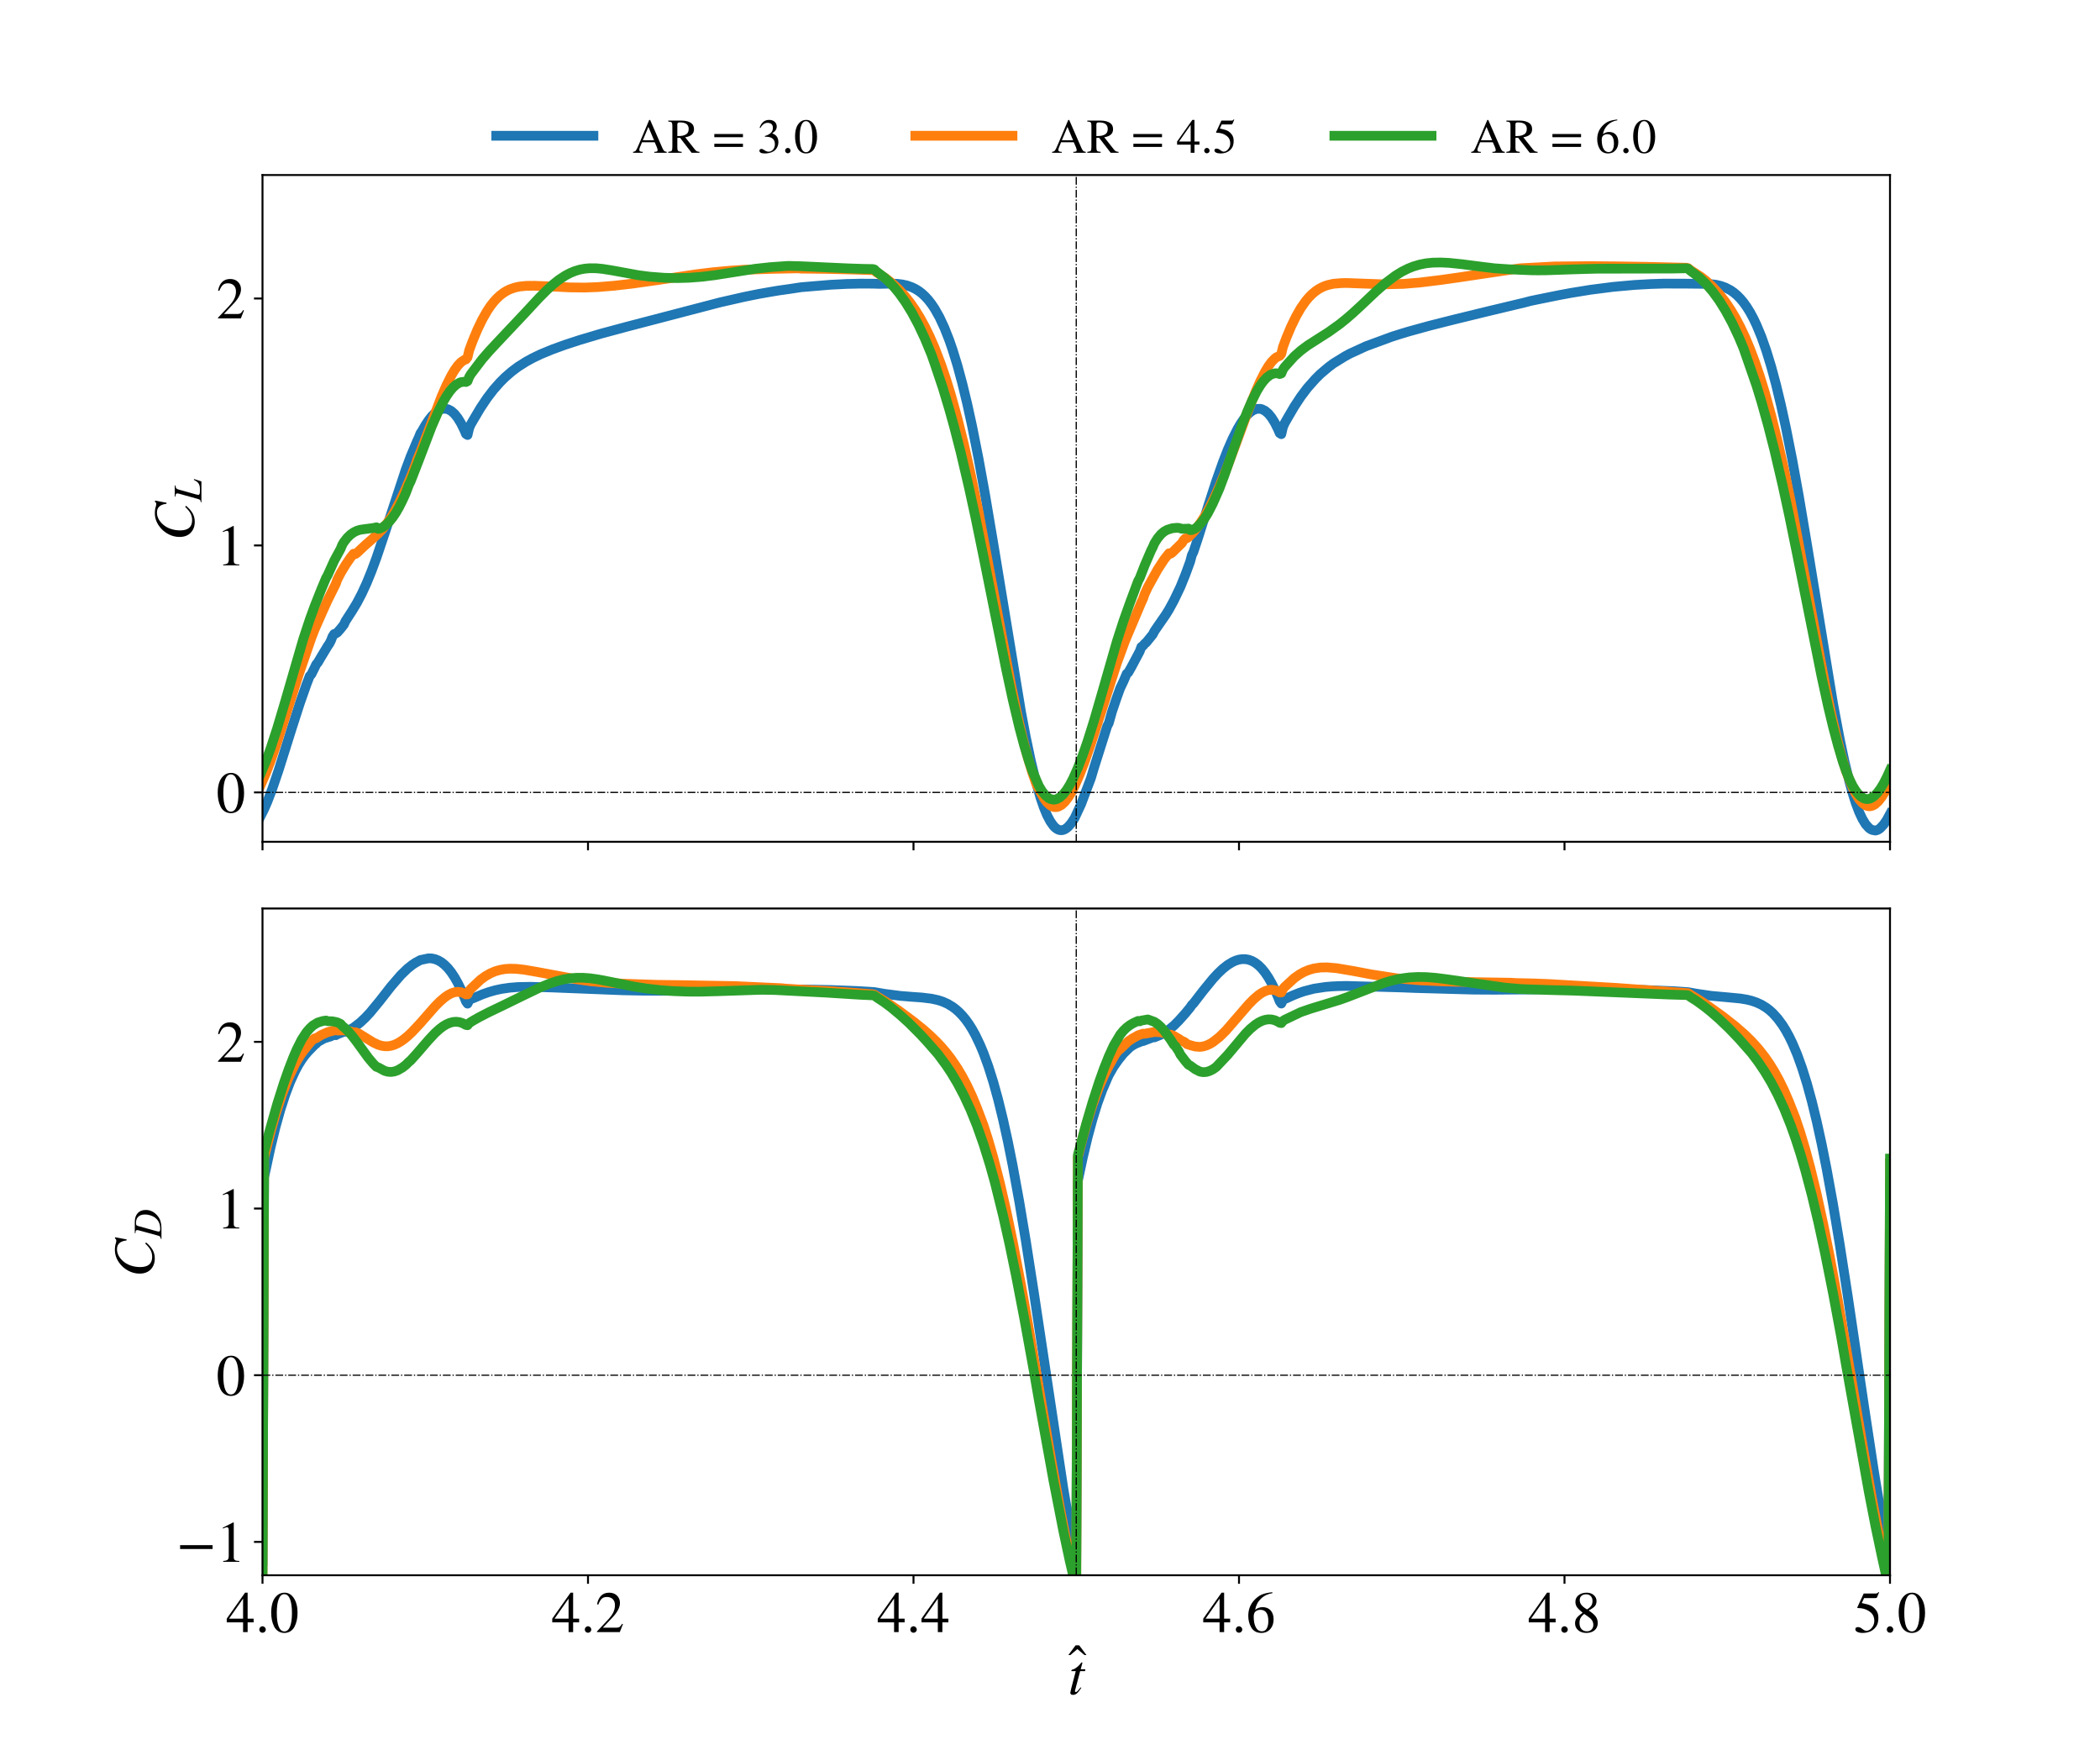 <?xml version="1.0" encoding="utf-8" standalone="no"?>
<!DOCTYPE svg PUBLIC "-//W3C//DTD SVG 1.1//EN"
  "http://www.w3.org/Graphics/SVG/1.1/DTD/svg11.dtd">
<!-- Created with matplotlib (https://matplotlib.org/) -->
<svg height="720pt" version="1.1" viewBox="0 0 864 720" width="864pt" xmlns="http://www.w3.org/2000/svg" xmlns:xlink="http://www.w3.org/1999/xlink">
 <defs>
  <style type="text/css">*{stroke-linecap:butt;stroke-linejoin:round;}</style>
 </defs>
 <g id="figure_1">
  <g id="patch_1">
   <path d="M 0 720 
L 864 720 
L 864 0 
L 0 0 
z
" style="fill:#ffffff;"/>
  </g>
  <g id="axes_1">
   <g id="patch_2">
    <path d="M 108 346.286 
L 777.6 346.286 
L 777.6 72 
L 108 72 
z
" style="fill:#ffffff;"/>
   </g>
   <g id="matplotlib.axis_1">
    <g id="xtick_1">
     <g id="line2d_1">
      <defs>
       <path d="M 0 0 
L 0 3.5 
" id="m22a508edf4" style="stroke:#000000;stroke-width:0.8;"/>
      </defs>
      <g>
       <use style="fill:#ffffff;stroke:#000000;stroke-width:0.8;" x="108" xlink:href="#m22a508edf4" y="346.286"/>
      </g>
     </g>
    </g>
    <g id="xtick_2">
     <g id="line2d_2">
      <g>
       <use style="fill:#ffffff;stroke:#000000;stroke-width:0.8;" x="241.92" xlink:href="#m22a508edf4" y="346.286"/>
      </g>
     </g>
    </g>
    <g id="xtick_3">
     <g id="line2d_3">
      <g>
       <use style="fill:#ffffff;stroke:#000000;stroke-width:0.8;" x="375.84" xlink:href="#m22a508edf4" y="346.286"/>
      </g>
     </g>
    </g>
    <g id="xtick_4">
     <g id="line2d_4">
      <g>
       <use style="fill:#ffffff;stroke:#000000;stroke-width:0.8;" x="509.76" xlink:href="#m22a508edf4" y="346.286"/>
      </g>
     </g>
    </g>
    <g id="xtick_5">
     <g id="line2d_5">
      <g>
       <use style="fill:#ffffff;stroke:#000000;stroke-width:0.8;" x="643.68" xlink:href="#m22a508edf4" y="346.286"/>
      </g>
     </g>
    </g>
    <g id="xtick_6">
     <g id="line2d_6">
      <g>
       <use style="fill:#ffffff;stroke:#000000;stroke-width:0.8;" x="777.6" xlink:href="#m22a508edf4" y="346.286"/>
      </g>
     </g>
    </g>
   </g>
   <g id="matplotlib.axis_2">
    <g id="ytick_1">
     <g id="line2d_7">
      <defs>
       <path d="M 0 0 
L -3.5 0 
" id="m658f962029" style="stroke:#000000;stroke-width:0.8;"/>
      </defs>
      <g>
       <use style="fill:#ffffff;stroke:#000000;stroke-width:0.8;" x="108" xlink:href="#m658f962029" y="325.968"/>
      </g>
     </g>
     <g id="text_1">
      <!-- 0 -->
      <g transform="translate(89 334.164)scale(0.24 -0.24)">
       <defs>
        <path d="M 47.594 33 
Q 47.594 26.297 46.297 20.344 
Q 45 14.406 42.453 9.406 
Q 39.906 4.406 35.406 1.5 
Q 30.906 -1.406 25 -1.406 
Q 18.906 -1.406 14.297 1.688 
Q 9.703 4.797 7.203 10 
Q 4.703 15.203 3.547 21.094 
Q 2.406 27 2.406 33.594 
Q 2.406 42.906 4.703 50.344 
Q 7 57.797 12.344 62.688 
Q 17.703 67.594 25.406 67.594 
Q 35.203 67.594 41.391 58 
Q 47.594 48.406 47.594 33 
z
M 38 32.5 
Q 38 48.297 34.641 56.641 
Q 31.297 65 24.797 65 
Q 18.594 65 15.297 56.594 
Q 12 48.203 12 32.906 
Q 12 17.5 15.297 9.344 
Q 18.594 1.203 25 1.203 
Q 31.297 1.203 34.641 9.344 
Q 38 17.5 38 32.5 
z
" id="STIXGeneral-Regular-48"/>
       </defs>
       <use xlink:href="#STIXGeneral-Regular-48"/>
      </g>
     </g>
    </g>
    <g id="ytick_2">
     <g id="line2d_8">
      <g>
       <use style="fill:#ffffff;stroke:#000000;stroke-width:0.8;" x="108" xlink:href="#m658f962029" y="224.381"/>
      </g>
     </g>
     <g id="text_2">
      <!-- 1 -->
      <g transform="translate(89 232.577)scale(0.24 -0.24)">
       <defs>
        <path d="M 39.406 0 
L 11.797 0 
L 11.797 1.5 
Q 17.297 1.797 19.297 3.547 
Q 21.297 5.297 21.297 9.5 
L 21.297 54.406 
Q 21.297 59.297 18.297 59.297 
Q 16.906 59.297 13.797 58.094 
L 11.094 57.094 
L 11.094 58.5 
L 29 67.594 
L 29.906 67.297 
L 29.906 7.594 
Q 29.906 4.297 31.906 2.891 
Q 33.906 1.5 39.406 1.5 
z
" id="STIXGeneral-Regular-49"/>
       </defs>
       <use xlink:href="#STIXGeneral-Regular-49"/>
      </g>
     </g>
    </g>
    <g id="ytick_3">
     <g id="line2d_9">
      <g>
       <use style="fill:#ffffff;stroke:#000000;stroke-width:0.8;" x="108" xlink:href="#m658f962029" y="122.794"/>
      </g>
     </g>
     <g id="text_3">
      <!-- 2 -->
      <g transform="translate(89 130.989)scale(0.24 -0.24)">
       <defs>
        <path d="M 47.406 13.703 
L 42 0 
L 2.906 0 
L 2.906 1.203 
L 20.703 20.094 
Q 27.703 27.406 30.703 33.5 
Q 33.703 39.594 33.703 46.094 
Q 33.703 52.797 30 56.5 
Q 26.297 60.203 19.797 60.203 
Q 14.406 60.203 11.25 57.391 
Q 8.094 54.594 5.094 47.203 
L 3 47.703 
Q 4.703 57 9.844 62.297 
Q 15 67.594 23.797 67.594 
Q 32.094 67.594 37.188 62.594 
Q 42.297 57.594 42.297 50 
Q 42.297 38.703 29.5 25.203 
L 13 7.594 
L 36.406 7.594 
Q 39.703 7.594 41.641 8.891 
Q 43.594 10.203 46 14.297 
z
" id="STIXGeneral-Regular-50"/>
       </defs>
       <use xlink:href="#STIXGeneral-Regular-50"/>
      </g>
     </g>
    </g>
    <g id="text_4">
     <!-- $C_L$ -->
     <g transform="translate(79.791 222.463)rotate(-90)scale(0.24 -0.24)">
      <defs>
       <path d="M 68.906 66.406 
L 65.203 46.406 
L 63.406 46.703 
Q 61.594 63 48.5 63 
Q 37.594 63 28.594 53.297 
Q 23.297 47.703 20.547 39.703 
Q 17.797 31.703 17.797 23.203 
Q 17.797 2.703 35.297 2.703 
Q 41.5 2.703 46.641 5.297 
Q 51.797 7.906 58.203 14.594 
L 60 13.094 
Q 53.297 5.203 46.844 1.703 
Q 40.406 -1.797 32.703 -1.797 
Q 21 -1.797 13.797 5.141 
Q 6.594 12.094 6.594 24.297 
Q 6.594 34.594 11.688 43.938 
Q 16.797 53.297 25.297 59.297 
Q 35.5 66.594 47.203 66.594 
Q 54.094 66.594 58.906 64.906 
Q 60.906 64.203 63 64.203 
Q 65.703 64.203 66.797 66.406 
z
" id="STIXGeneral-Italic-67"/>
       <path d="M 55.906 18 
L 50.094 0 
L -0.797 0 
L -0.797 1.594 
Q 3.406 2 4.703 3.297 
Q 6 4.594 7.406 9.406 
L 19.594 53.203 
Q 20.703 56.906 20.703 59.406 
Q 20.703 61.594 19.141 62.5 
Q 17.594 63.406 13 63.703 
L 13 65.297 
L 40.297 65.297 
L 40.297 63.703 
Q 35.703 63.406 33.547 61.797 
Q 31.406 60.203 30.203 56 
L 18.203 13.094 
Q 17.203 9.297 17.203 7.703 
Q 17.203 5.406 19.391 4.5 
Q 21.594 3.594 27.703 3.594 
Q 35.406 3.594 38.75 4.297 
Q 42.094 5 45.703 7.406 
Q 49.797 10.094 53.906 18.594 
z
" id="STIXGeneral-Italic-76"/>
      </defs>
      <use transform="translate(0 0.406)" xlink:href="#STIXGeneral-Italic-67"/>
      <use transform="translate(66.7 -12.822)scale(0.7)" xlink:href="#STIXGeneral-Italic-76"/>
     </g>
    </g>
   </g>
   <g id="line2d_10">
    <path clip-path="url(#pd6168d3574)" d="M 107.33 335.532 
L 108.67 332.865 
L 110.009 329.78 
L 112.018 324.52 
L 114.696 316.628 
L 120.053 299.582 
L 123.401 289.207 
L 126.079 281.592 
L 127.418 278.103 
L 128.088 277.395 
L 129.427 274.725 
L 130.097 273.308 
L 130.766 272.537 
L 132.106 270.253 
L 134.784 265.816 
L 135.454 264.861 
L 136.123 263.582 
L 136.793 261.86 
L 137.462 260.821 
L 138.132 260.597 
L 138.802 260.179 
L 140.141 258.645 
L 141.48 256.955 
L 142.15 255.493 
L 144.828 251.356 
L 146.837 248.037 
L 148.846 244.202 
L 150.854 239.84 
L 152.863 234.91 
L 154.872 229.5 
L 158.22 219.564 
L 166.925 193.196 
L 168.934 187.81 
L 171.612 181.44 
L 172.282 180.012 
L 172.951 178.303 
L 173.621 177.317 
L 174.96 174.969 
L 176.299 172.944 
L 177.638 171.231 
L 178.978 169.868 
L 180.317 168.88 
L 181.656 168.282 
L 182.995 168.105 
L 184.334 168.353 
L 185.674 169.071 
L 187.013 170.262 
L 188.352 171.955 
L 189.691 174.158 
L 191.03 176.891 
L 191.7 178.502 
L 192.37 178.943 
L 193.039 176.07 
L 193.709 174.549 
L 195.048 172.253 
L 197.726 167.744 
L 200.405 163.751 
L 203.083 160.251 
L 205.762 157.226 
L 207.77 155.228 
L 210.449 152.895 
L 213.127 150.883 
L 216.475 148.765 
L 219.154 147.301 
L 222.502 145.696 
L 227.189 143.757 
L 232.546 141.815 
L 238.572 139.84 
L 247.277 137.256 
L 257.99 134.372 
L 296.158 124.408 
L 306.202 122.12 
L 312.228 120.902 
L 316.915 120.082 
L 320.263 119.517 
L 324.95 118.855 
L 329.638 118.145 
L 341.69 117.137 
L 346.378 116.902 
L 348.386 116.796 
L 351.734 116.729 
L 353.743 116.67 
L 357.091 116.69 
L 359.1 116.693 
L 361.778 116.773 
L 366.466 116.672 
L 369.144 116.758 
L 371.153 116.997 
L 373.162 117.438 
L 375.17 118.152 
L 376.51 118.8 
L 377.849 119.608 
L 379.188 120.608 
L 380.527 121.835 
L 381.866 123.281 
L 383.206 124.999 
L 384.545 126.98 
L 386.554 130.546 
L 388.562 134.854 
L 390.571 139.965 
L 391.91 143.828 
L 393.919 150.336 
L 395.928 157.789 
L 397.937 166.089 
L 399.946 175.264 
L 402.624 188.753 
L 405.302 203.509 
L 408.65 223.384 
L 420.034 292.569 
L 422.042 303.128 
L 424.051 312.668 
L 426.06 321.057 
L 428.069 328.09 
L 429.408 332.004 
L 430.747 335.255 
L 432.086 337.83 
L 433.426 339.722 
L 434.095 340.411 
L 434.765 340.933 
L 435.434 341.292 
L 436.104 341.483 
L 436.774 341.521 
L 437.443 341.395 
L 438.113 341.124 
L 438.782 340.696 
L 439.452 340.133 
L 440.791 338.586 
L 442.13 336.525 
L 444.809 330.763 
L 448.826 320.128 
L 450.166 315.636 
L 455.522 298.724 
L 456.192 297.437 
L 457.531 292.678 
L 459.54 286.759 
L 460.879 283.079 
L 462.218 280.288 
L 463.558 277.144 
L 464.227 276.609 
L 465.566 274.25 
L 468.914 267.93 
L 469.584 266.103 
L 470.254 265.67 
L 470.923 264.825 
L 471.593 264.28 
L 474.271 260.985 
L 474.941 259.673 
L 476.28 257.719 
L 479.628 252.882 
L 480.967 250.707 
L 482.976 247.025 
L 485.654 241.428 
L 487.663 236.469 
L 489.672 231.003 
L 490.342 228.421 
L 491.011 227.027 
L 493.02 220.999 
L 497.038 208.213 
L 500.386 197.924 
L 503.064 190.324 
L 505.073 185.154 
L 507.082 180.553 
L 509.09 176.565 
L 510.43 174.285 
L 511.769 172.324 
L 513.108 170.725 
L 514.447 169.493 
L 515.786 168.63 
L 517.126 168.187 
L 518.465 168.169 
L 519.134 168.319 
L 520.474 168.981 
L 521.813 170.115 
L 523.152 171.754 
L 524.491 173.904 
L 525.83 176.603 
L 526.5 178.177 
L 527.17 178.595 
L 527.839 175.701 
L 528.509 174.154 
L 529.848 171.81 
L 532.526 167.226 
L 535.205 163.163 
L 537.883 159.605 
L 541.231 155.837 
L 543.24 153.841 
L 546.588 151.015 
L 548.597 149.514 
L 553.284 146.615 
L 555.293 145.519 
L 561.989 142.438 
L 572.702 138.486 
L 576.05 137.431 
L 579.398 136.408 
L 588.103 134.01 
L 598.147 131.471 
L 612.209 128.041 
L 627.61 124.364 
L 629.618 123.821 
L 632.297 123.265 
L 636.314 122.447 
L 641.671 121.365 
L 646.358 120.496 
L 654.394 119.191 
L 663.768 117.994 
L 672.473 117.214 
L 679.169 116.835 
L 684.526 116.666 
L 692.561 116.672 
L 699.926 116.749 
L 703.274 116.822 
L 705.953 117.133 
L 707.962 117.603 
L 709.97 118.331 
L 711.979 119.394 
L 713.318 120.322 
L 714.658 121.451 
L 715.997 122.807 
L 717.336 124.404 
L 718.675 126.274 
L 720.014 128.43 
L 721.354 130.899 
L 722.693 133.703 
L 724.702 138.554 
L 726.71 144.243 
L 728.719 150.799 
L 730.728 158.254 
L 732.737 166.584 
L 734.746 175.787 
L 737.424 189.296 
L 740.102 204.079 
L 743.45 223.971 
L 754.164 289.364 
L 756.842 303.59 
L 758.851 313.091 
L 760.86 321.42 
L 762.199 326.234 
L 763.538 330.428 
L 764.878 333.977 
L 766.217 336.848 
L 767.556 339.04 
L 768.895 340.55 
L 769.565 341.05 
L 770.234 341.393 
L 771.574 341.658 
L 772.243 341.506 
L 772.913 341.177 
L 773.582 340.684 
L 774.922 339.274 
L 776.261 337.328 
L 777.6 334.855 
L 777.6 334.855 
" style="fill:none;stroke:#1f77b4;stroke-linecap:square;stroke-width:4;"/>
   </g>
   <g id="line2d_11">
    <path clip-path="url(#pd6168d3574)" d="M 107.33 322.762 
L 109.339 318.21 
L 111.348 312.992 
L 114.026 305.247 
L 118.044 292.702 
L 122.731 277.993 
L 128.088 262.432 
L 129.427 258.977 
L 130.766 255.927 
L 132.775 251.375 
L 134.784 246.95 
L 138.132 240.216 
L 138.802 238.384 
L 140.141 235.766 
L 142.15 232.414 
L 144.158 229.462 
L 145.498 227.771 
L 146.167 227.938 
L 146.837 227.466 
L 150.185 224.334 
L 155.542 219.604 
L 157.55 217.433 
L 159.559 214.795 
L 160.898 212.781 
L 162.238 210.55 
L 164.246 206.819 
L 166.925 201.103 
L 169.603 194.696 
L 170.942 191.236 
L 171.612 189.169 
L 172.951 185.97 
L 181.656 163.118 
L 183.665 158.515 
L 185.674 154.501 
L 187.013 152.242 
L 188.352 150.379 
L 189.691 148.963 
L 191.03 148.052 
L 191.7 147.831 
L 192.37 146.944 
L 193.039 144.117 
L 194.378 140.489 
L 196.387 135.655 
L 198.396 131.473 
L 200.405 127.948 
L 201.744 125.951 
L 203.083 124.215 
L 204.422 122.745 
L 205.762 121.512 
L 207.101 120.487 
L 208.44 119.655 
L 209.779 119.003 
L 211.788 118.304 
L 213.797 117.865 
L 216.475 117.592 
L 219.823 117.553 
L 224.51 117.736 
L 234.554 118.229 
L 240.581 118.292 
L 245.938 118.09 
L 252.634 117.543 
L 259.999 116.695 
L 270.713 115.188 
L 286.783 112.785 
L 293.479 111.977 
L 300.175 111.364 
L 306.202 110.972 
L 316.915 110.614 
L 328.298 110.378 
L 329.638 110.495 
L 339.682 110.606 
L 349.056 110.812 
L 357.761 111.075 
L 359.1 111.113 
L 359.77 111.289 
L 360.439 111.902 
L 364.457 114.498 
L 367.135 116.595 
L 369.814 119.076 
L 372.492 122.009 
L 374.501 124.563 
L 376.51 127.442 
L 378.518 130.707 
L 380.527 134.36 
L 382.536 138.488 
L 384.545 143.086 
L 387.223 150.081 
L 389.232 155.994 
L 391.241 162.49 
L 393.919 172.125 
L 396.598 182.856 
L 399.276 194.627 
L 402.624 210.668 
L 403.963 217.901 
L 416.016 281.959 
L 418.694 294.716 
L 420.703 303.395 
L 422.712 311.144 
L 424.721 317.829 
L 426.06 321.643 
L 426.73 323.337 
L 428.069 325.824 
L 429.408 328.221 
L 430.747 330.036 
L 432.086 331.272 
L 432.756 331.667 
L 433.426 331.92 
L 434.095 332.03 
L 434.765 331.995 
L 435.434 331.826 
L 436.774 331.088 
L 438.113 329.834 
L 439.452 328.105 
L 440.791 325.926 
L 442.13 323.342 
L 444.139 318.797 
L 446.148 313.605 
L 448.826 305.94 
L 452.844 293.537 
L 459.54 272.675 
L 460.879 269.098 
L 462.888 263.602 
L 469.584 247.771 
L 470.254 246.342 
L 470.923 244.428 
L 472.262 241.529 
L 476.28 234.275 
L 478.958 230.169 
L 480.967 227.609 
L 481.637 227.763 
L 482.306 227.285 
L 486.324 223.329 
L 486.994 222.184 
L 487.663 221.533 
L 488.333 221.395 
L 489.002 220.93 
L 490.342 219.616 
L 491.681 218.099 
L 493.69 215.376 
L 495.698 212.267 
L 497.707 208.646 
L 499.716 204.533 
L 501.725 200.05 
L 505.073 191.712 
L 508.421 182.758 
L 513.778 168.231 
L 516.456 161.48 
L 518.465 156.894 
L 520.474 152.923 
L 521.813 150.694 
L 523.152 148.866 
L 524.491 147.492 
L 525.161 146.973 
L 526.5 146.391 
L 527.17 145.549 
L 527.839 142.724 
L 529.178 139.139 
L 531.187 134.341 
L 533.196 130.207 
L 535.205 126.704 
L 537.214 123.839 
L 538.553 122.256 
L 539.892 120.917 
L 541.231 119.801 
L 542.57 118.889 
L 543.91 118.162 
L 545.249 117.599 
L 546.588 117.179 
L 548.597 116.735 
L 551.945 116.454 
L 553.954 116.409 
L 569.354 116.969 
L 577.39 116.784 
L 584.086 116.227 
L 592.79 115.168 
L 600.156 114.12 
L 620.914 111.033 
L 622.253 110.807 
L 625.601 110.36 
L 639.662 109.607 
L 654.394 109.47 
L 660.42 109.528 
L 665.107 109.565 
L 677.83 109.769 
L 693.9 110.143 
L 694.57 110.316 
L 695.239 110.913 
L 699.926 113.966 
L 701.935 115.538 
L 704.614 117.986 
L 707.292 120.89 
L 709.97 124.329 
L 711.979 127.324 
L 713.988 130.684 
L 715.997 134.493 
L 718.006 138.75 
L 720.014 143.533 
L 722.023 148.852 
L 724.032 154.76 
L 726.041 161.264 
L 728.719 170.905 
L 731.398 181.644 
L 734.076 193.438 
L 736.754 206.19 
L 738.094 213.329 
L 750.816 281.148 
L 753.494 293.985 
L 755.503 302.717 
L 757.512 310.532 
L 759.521 317.27 
L 760.86 320.625 
L 762.199 323.893 
L 763.538 326.633 
L 764.878 328.781 
L 766.217 330.331 
L 767.556 331.292 
L 768.226 331.549 
L 768.895 331.668 
L 769.565 331.639 
L 770.234 331.479 
L 770.904 331.176 
L 771.574 330.746 
L 772.913 329.494 
L 774.252 327.745 
L 775.591 325.557 
L 776.93 322.967 
L 777.6 321.531 
L 777.6 321.531 
" style="fill:none;stroke:#ff7f0e;stroke-linecap:square;stroke-width:4;"/>
   </g>
   <g id="line2d_12">
    <path clip-path="url(#pd6168d3574)" d="M 107.33 318.11 
L 109.339 313.294 
L 111.348 307.812 
L 114.026 299.631 
L 117.374 288.393 
L 124.74 262.994 
L 127.418 254.904 
L 129.427 249.389 
L 132.106 242.637 
L 134.114 237.83 
L 134.784 236.66 
L 137.462 230.719 
L 140.141 225.767 
L 140.81 224.135 
L 141.48 222.993 
L 142.819 221.275 
L 144.158 219.958 
L 145.498 219.004 
L 146.837 218.336 
L 148.176 217.926 
L 150.185 217.637 
L 153.533 217.207 
L 154.872 216.911 
L 155.542 217.548 
L 156.211 217.472 
L 157.55 216.83 
L 158.89 215.84 
L 160.229 214.52 
L 161.568 212.866 
L 162.907 210.878 
L 164.246 208.541 
L 165.586 205.87 
L 166.925 202.942 
L 168.264 199.388 
L 168.934 198.063 
L 172.282 189.443 
L 177.638 175.399 
L 180.317 169.279 
L 182.326 165.287 
L 183.665 162.995 
L 185.004 161.036 
L 186.343 159.44 
L 187.682 158.243 
L 189.022 157.442 
L 189.691 157.193 
L 191.03 157.034 
L 191.7 157.145 
L 192.37 156.788 
L 193.039 155.069 
L 193.709 153.936 
L 198.396 147.76 
L 201.074 144.671 
L 204.422 141.069 
L 215.806 128.991 
L 221.832 122.496 
L 225.18 119.143 
L 227.858 116.747 
L 229.867 115.152 
L 232.546 113.381 
L 234.554 112.32 
L 236.563 111.492 
L 238.572 110.897 
L 240.581 110.523 
L 242.59 110.343 
L 245.268 110.358 
L 247.946 110.613 
L 251.964 111.252 
L 262.678 113.212 
L 267.365 113.816 
L 273.391 114.276 
L 278.748 114.389 
L 283.435 114.263 
L 288.792 113.851 
L 294.149 113.185 
L 300.845 112.129 
L 310.889 110.553 
L 316.915 109.9 
L 324.281 109.38 
L 329.638 109.518 
L 349.056 110.401 
L 355.082 110.603 
L 359.1 110.67 
L 359.77 110.851 
L 360.439 111.55 
L 363.787 114.106 
L 365.796 115.951 
L 367.805 118.071 
L 369.814 120.497 
L 372.492 124.232 
L 375.17 128.584 
L 377.849 133.587 
L 380.527 139.308 
L 383.206 145.792 
L 384.545 149.573 
L 387.893 159.546 
L 390.571 168.433 
L 392.58 175.657 
L 395.258 186.089 
L 398.606 200.356 
L 401.285 212.618 
L 404.633 228.89 
L 414.007 275.554 
L 416.686 287.943 
L 419.364 299.209 
L 421.373 306.72 
L 423.382 313.27 
L 424.721 317.06 
L 427.399 323.263 
L 428.738 325.488 
L 430.078 327.165 
L 431.417 328.293 
L 432.086 328.655 
L 433.426 328.957 
L 434.095 328.9 
L 434.765 328.72 
L 436.104 327.976 
L 437.443 326.742 
L 438.782 325.033 
L 440.122 322.889 
L 441.461 320.336 
L 443.47 315.835 
L 445.478 310.624 
L 447.487 304.809 
L 450.166 296.277 
L 453.514 284.715 
L 459.54 263.747 
L 462.218 255.478 
L 464.897 247.964 
L 468.245 239.003 
L 468.914 237.797 
L 470.923 232.649 
L 473.602 226.404 
L 474.271 225.104 
L 474.941 223.533 
L 476.28 221.409 
L 477.619 219.8 
L 478.958 218.644 
L 480.298 217.917 
L 482.306 217.295 
L 484.315 217.109 
L 484.985 217.166 
L 486.324 217.524 
L 488.333 217.488 
L 489.002 217.43 
L 489.672 218.058 
L 490.342 218.036 
L 491.681 217.454 
L 492.35 216.986 
L 494.359 214.907 
L 495.698 213.132 
L 497.038 210.973 
L 499.046 207.033 
L 501.725 200.938 
L 503.734 195.585 
L 507.751 184.038 
L 511.099 174.614 
L 513.108 169.426 
L 515.117 164.794 
L 517.126 160.835 
L 518.465 158.632 
L 519.804 156.787 
L 521.143 155.346 
L 522.482 154.322 
L 523.152 153.961 
L 524.491 153.582 
L 525.161 153.558 
L 525.83 153.646 
L 526.5 153.866 
L 527.17 153.634 
L 527.839 152.036 
L 528.509 151.025 
L 532.526 146.563 
L 535.205 144.192 
L 537.883 142.188 
L 543.24 138.743 
L 546.588 136.625 
L 551.275 133.266 
L 553.954 131.101 
L 556.632 128.771 
L 559.98 125.688 
L 566.006 119.99 
L 570.024 116.469 
L 574.042 113.444 
L 576.72 111.783 
L 579.398 110.445 
L 581.407 109.64 
L 584.086 108.839 
L 586.764 108.313 
L 589.442 108.041 
L 592.79 107.978 
L 596.138 108.136 
L 601.495 108.683 
L 610.2 109.8 
L 614.887 110.369 
L 620.914 110.776 
L 625.601 111.001 
L 630.288 111.191 
L 632.966 111.216 
L 636.314 111.183 
L 646.358 110.836 
L 652.385 110.653 
L 657.072 110.535 
L 687.874 110.477 
L 693.9 110.362 
L 694.57 110.537 
L 695.239 111.195 
L 699.257 114.217 
L 701.935 116.792 
L 704.614 119.894 
L 707.292 123.571 
L 709.97 127.869 
L 712.649 132.833 
L 715.327 138.513 
L 717.336 143.284 
L 722.693 158.695 
L 724.702 165.246 
L 727.38 174.792 
L 730.058 185.251 
L 733.406 199.558 
L 736.085 211.891 
L 739.433 228.259 
L 749.477 278.452 
L 752.155 290.675 
L 754.164 299.037 
L 756.173 306.578 
L 758.182 313.361 
L 759.521 317.146 
L 760.86 320.43 
L 762.199 323.184 
L 763.538 325.356 
L 764.878 327.011 
L 765.547 327.639 
L 766.886 328.45 
L 767.556 328.645 
L 768.226 328.707 
L 768.895 328.632 
L 769.565 328.433 
L 770.904 327.637 
L 772.243 326.336 
L 773.582 324.571 
L 774.922 322.371 
L 776.261 319.765 
L 777.6 316.807 
L 777.6 316.807 
" style="fill:none;stroke:#2ca02c;stroke-linecap:square;stroke-width:4;"/>
   </g>
   <g id="line2d_13">
    <path clip-path="url(#pd6168d3574)" d="M 108 325.968 
L 777.6 325.968 
" style="fill:none;stroke:#000000;stroke-dasharray:3.2,0.8,0.5,0.8;stroke-dashoffset:0;stroke-width:0.5;"/>
   </g>
   <g id="line2d_14">
    <path clip-path="url(#pd6168d3574)" d="M 442.8 346.286 
L 442.8 72 
" style="fill:none;stroke:#000000;stroke-dasharray:3.2,0.8,0.5,0.8;stroke-dashoffset:0;stroke-width:0.5;"/>
   </g>
   <g id="patch_3">
    <path d="M 108 346.286 
L 108 72 
" style="fill:none;stroke:#000000;stroke-linecap:square;stroke-linejoin:miter;stroke-width:0.8;"/>
   </g>
   <g id="patch_4">
    <path d="M 777.6 346.286 
L 777.6 72 
" style="fill:none;stroke:#000000;stroke-linecap:square;stroke-linejoin:miter;stroke-width:0.8;"/>
   </g>
   <g id="patch_5">
    <path d="M 108 346.286 
L 777.6 346.286 
" style="fill:none;stroke:#000000;stroke-linecap:square;stroke-linejoin:miter;stroke-width:0.8;"/>
   </g>
   <g id="patch_6">
    <path d="M 108 72 
L 777.6 72 
" style="fill:none;stroke:#000000;stroke-linecap:square;stroke-linejoin:miter;stroke-width:0.8;"/>
   </g>
   <g id="legend_1">
    <g id="line2d_15">
     <path d="M 204.174 55.847 
L 244.158 55.847 
" style="fill:none;stroke:#1f77b4;stroke-linecap:square;stroke-width:4;"/>
    </g>
    <g id="line2d_16"/>
    <g id="text_5">
     <!-- AR = 3.0 -->
     <g transform="translate(260.151 62.844)scale(0.2 -0.2)">
      <defs>
       <path d="M 70.703 0 
L 45.203 0 
L 45.203 1.906 
Q 49.203 1.906 50.703 2.797 
Q 52.094 3.5 52.094 5.203 
Q 52.094 7.797 50.203 12.203 
L 46.094 21.594 
L 19.906 21.594 
L 15.297 10.203 
Q 14.406 7.906 14.406 6 
Q 14.406 3.703 16.047 2.797 
Q 17.703 1.906 21.406 1.906 
L 21.406 0 
L 1.5 0 
L 1.5 1.906 
Q 5.703 2.297 7.594 4.938 
Q 9.5 7.594 14.094 18.594 
L 34.703 67.406 
L 36.703 67.406 
L 61.297 11.094 
Q 63.5 5.906 65.25 4.094 
Q 67 2.297 70.703 1.906 
z
M 44.703 25.703 
L 33.094 53.203 
L 21.594 25.703 
z
" id="STIXGeneral-Regular-65"/>
       <path d="M 66 0 
L 49.797 0 
L 26 30.797 
L 20.406 30.594 
L 20.406 11.203 
Q 20.406 5.5 21.953 3.891 
Q 23.5 2.297 29.297 1.906 
L 29.297 0 
L 1.703 0 
L 1.703 1.906 
Q 7.406 2.406 8.797 4.094 
Q 10.203 5.797 10.203 12.406 
L 10.203 55.094 
Q 10.203 60.703 8.797 62.297 
Q 7.406 63.906 1.703 64.297 
L 1.703 66.203 
L 28.906 66.203 
Q 42.594 66.203 49.797 60.297 
Q 54.703 56.297 54.703 48.297 
Q 54.703 34.703 36.594 31.906 
L 56.594 6.594 
Q 58.703 4 60.594 3.094 
Q 62.5 2.203 66 1.906 
z
M 20.406 58.297 
L 20.406 34.297 
Q 27.594 34.406 31.094 35.094 
Q 34.594 35.797 38.094 37.703 
Q 43.797 40.906 43.797 49.094 
Q 43.797 62.5 25.5 62.5 
Q 22.797 62.5 21.594 61.641 
Q 20.406 60.797 20.406 58.297 
z
" id="STIXGeneral-Regular-82"/>
       <path id="STIXGeneral-Regular-32"/>
       <path d="M 63.703 32 
L 4.797 32 
L 4.797 38.594 
L 63.703 38.594 
z
M 63.703 12 
L 4.797 12 
L 4.797 18.594 
L 63.703 18.594 
z
" id="STIXGeneral-Regular-61"/>
       <path d="M 6.094 51 
L 4.5 51.406 
Q 6.797 58.906 11.688 63.25 
Q 16.594 67.594 24.094 67.594 
Q 31.094 67.594 35.391 63.797 
Q 39.703 60 39.703 53.906 
Q 39.703 45.703 30.406 40.094 
Q 35.906 37.703 38.703 34.797 
Q 43.094 29.906 43.094 21.906 
Q 43.094 13.906 38.5 7.906 
Q 35.094 3.297 28.75 0.938 
Q 22.406 -1.406 15.297 -1.406 
Q 4.094 -1.406 4.094 4.297 
Q 4.094 5.906 5.297 6.906 
Q 6.5 7.906 8.203 7.906 
Q 10.703 7.906 14.297 5.297 
Q 18.703 2.203 22.906 2.203 
Q 28.406 2.203 32.156 6.641 
Q 35.906 11.094 35.906 17.5 
Q 35.906 29 25.5 32 
Q 22.406 33 15.297 33 
L 15.297 34.406 
Q 20.906 36.297 23.703 38 
Q 31.797 42.594 31.797 51.406 
Q 31.797 56.406 28.938 59 
Q 26.094 61.594 21 61.594 
Q 12 61.594 6.094 51 
z
" id="STIXGeneral-Regular-51"/>
       <path d="M 18.094 4.297 
Q 18.094 2.094 16.438 0.5 
Q 14.797 -1.094 12.5 -1.094 
Q 10.203 -1.094 8.594 0.5 
Q 7 2.094 7 4.391 
Q 7 6.703 8.641 8.344 
Q 10.297 10 12.594 10 
Q 14.797 10 16.438 8.297 
Q 18.094 6.594 18.094 4.297 
z
" id="STIXGeneral-Regular-46"/>
      </defs>
      <use xlink:href="#STIXGeneral-Regular-65"/>
      <use x="72.2" xlink:href="#STIXGeneral-Regular-82"/>
      <use x="138.9" xlink:href="#STIXGeneral-Regular-32"/>
      <use x="163.9" xlink:href="#STIXGeneral-Regular-61"/>
      <use x="232.4" xlink:href="#STIXGeneral-Regular-32"/>
      <use x="257.4" xlink:href="#STIXGeneral-Regular-51"/>
      <use x="307.4" xlink:href="#STIXGeneral-Regular-46"/>
      <use x="332.4" xlink:href="#STIXGeneral-Regular-48"/>
     </g>
    </g>
    <g id="line2d_17">
     <path d="M 376.586 55.847 
L 416.57 55.847 
" style="fill:none;stroke:#ff7f0e;stroke-linecap:square;stroke-width:4;"/>
    </g>
    <g id="line2d_18"/>
    <g id="text_6">
     <!-- AR = 4.5 -->
     <g transform="translate(432.563 62.844)scale(0.2 -0.2)">
      <defs>
       <path d="M 47.297 16.703 
L 37 16.703 
L 37 0 
L 29.203 0 
L 29.203 16.703 
L 1.203 16.703 
L 1.203 23.094 
L 32.594 67.594 
L 37 67.594 
L 37 23.094 
L 47.297 23.094 
z
M 29.203 23.094 
L 29.203 57.406 
L 5.203 23.094 
z
" id="STIXGeneral-Regular-52"/>
       <path d="M 43.797 68.094 
L 40.203 59.594 
Q 39.594 58.297 37.5 58.297 
L 18.094 58.297 
L 14.094 49.797 
Q 25.094 47.703 30 45.25 
Q 34.906 42.797 39.094 37 
Q 42.594 32.203 42.594 24.297 
Q 42.594 17.094 40.25 12.188 
Q 37.906 7.297 32.797 3.5 
Q 26 -1.406 15.797 -1.406 
Q 10.094 -1.406 6.594 0.297 
Q 3.094 2 3.094 4.797 
Q 3.094 8.594 7.594 8.594 
Q 11.203 8.594 15 5.5 
Q 18.906 2.297 22.094 2.297 
Q 27.297 2.297 31.438 7.5 
Q 35.594 12.703 35.594 19.203 
Q 35.594 28.797 28.906 34.203 
Q 20.203 41.203 7.594 41.203 
Q 6.406 41.203 6.406 42 
L 6.5 42.5 
L 17.406 66.203 
L 38.094 66.203 
Q 39.797 66.203 40.75 66.703 
Q 41.703 67.203 42.906 68.797 
z
" id="STIXGeneral-Regular-53"/>
      </defs>
      <use xlink:href="#STIXGeneral-Regular-65"/>
      <use x="72.2" xlink:href="#STIXGeneral-Regular-82"/>
      <use x="138.9" xlink:href="#STIXGeneral-Regular-32"/>
      <use x="163.9" xlink:href="#STIXGeneral-Regular-61"/>
      <use x="232.4" xlink:href="#STIXGeneral-Regular-32"/>
      <use x="257.4" xlink:href="#STIXGeneral-Regular-52"/>
      <use x="307.4" xlink:href="#STIXGeneral-Regular-46"/>
      <use x="332.4" xlink:href="#STIXGeneral-Regular-53"/>
     </g>
    </g>
    <g id="line2d_19">
     <path d="M 548.998 55.847 
L 588.982 55.847 
" style="fill:none;stroke:#2ca02c;stroke-linecap:square;stroke-width:4;"/>
    </g>
    <g id="line2d_20"/>
    <g id="text_7">
     <!-- AR = 6.0 -->
     <g transform="translate(604.976 62.844)scale(0.2 -0.2)">
      <defs>
       <path d="M 44.594 68.406 
L 44.797 66.797 
Q 33 64.906 25.094 57.25 
Q 17.203 49.594 15.203 38.297 
Q 21 42.797 27.906 42.797 
Q 36.703 42.797 41.75 37.188 
Q 46.797 31.594 46.797 21.906 
Q 46.797 12.094 41.703 5.906 
Q 35.797 -1.406 25.797 -1.406 
Q 13.594 -1.406 8.094 8.703 
Q 3.406 17.297 3.406 27.906 
Q 3.406 44.297 14.297 55.5 
Q 20.5 61.906 27.047 64.547 
Q 33.594 67.203 44.594 68.406 
z
M 37.797 18.797 
Q 37.797 38.203 24.297 38.203 
Q 19.297 38.203 16 35.547 
Q 12.703 32.906 12.703 26.594 
Q 12.703 14.906 16.344 8.156 
Q 20 1.406 26.906 1.406 
Q 32.203 1.406 35 6.156 
Q 37.797 10.906 37.797 18.797 
z
" id="STIXGeneral-Regular-54"/>
      </defs>
      <use xlink:href="#STIXGeneral-Regular-65"/>
      <use x="72.2" xlink:href="#STIXGeneral-Regular-82"/>
      <use x="138.9" xlink:href="#STIXGeneral-Regular-32"/>
      <use x="163.9" xlink:href="#STIXGeneral-Regular-61"/>
      <use x="232.4" xlink:href="#STIXGeneral-Regular-32"/>
      <use x="257.4" xlink:href="#STIXGeneral-Regular-54"/>
      <use x="307.4" xlink:href="#STIXGeneral-Regular-46"/>
      <use x="332.4" xlink:href="#STIXGeneral-Regular-48"/>
     </g>
    </g>
   </g>
  </g>
  <g id="axes_2">
   <g id="patch_7">
    <path d="M 108 648 
L 777.6 648 
L 777.6 373.714 
L 108 373.714 
z
" style="fill:#ffffff;"/>
   </g>
   <g id="matplotlib.axis_3">
    <g id="xtick_7">
     <g id="line2d_21">
      <g>
       <use style="fill:#ffffff;stroke:#000000;stroke-width:0.8;" x="108" xlink:href="#m22a508edf4" y="648"/>
      </g>
     </g>
     <g id="text_8">
      <!-- 4.0 -->
      <g transform="translate(93 671.391)scale(0.24 -0.24)">
       <use xlink:href="#STIXGeneral-Regular-52"/>
       <use x="50" xlink:href="#STIXGeneral-Regular-46"/>
       <use x="75" xlink:href="#STIXGeneral-Regular-48"/>
      </g>
     </g>
    </g>
    <g id="xtick_8">
     <g id="line2d_22">
      <g>
       <use style="fill:#ffffff;stroke:#000000;stroke-width:0.8;" x="241.92" xlink:href="#m22a508edf4" y="648"/>
      </g>
     </g>
     <g id="text_9">
      <!-- 4.2 -->
      <g transform="translate(226.92 671.391)scale(0.24 -0.24)">
       <use xlink:href="#STIXGeneral-Regular-52"/>
       <use x="50" xlink:href="#STIXGeneral-Regular-46"/>
       <use x="75" xlink:href="#STIXGeneral-Regular-50"/>
      </g>
     </g>
    </g>
    <g id="xtick_9">
     <g id="line2d_23">
      <g>
       <use style="fill:#ffffff;stroke:#000000;stroke-width:0.8;" x="375.84" xlink:href="#m22a508edf4" y="648"/>
      </g>
     </g>
     <g id="text_10">
      <!-- 4.4 -->
      <g transform="translate(360.84 671.391)scale(0.24 -0.24)">
       <use xlink:href="#STIXGeneral-Regular-52"/>
       <use x="50" xlink:href="#STIXGeneral-Regular-46"/>
       <use x="75" xlink:href="#STIXGeneral-Regular-52"/>
      </g>
     </g>
    </g>
    <g id="xtick_10">
     <g id="line2d_24">
      <g>
       <use style="fill:#ffffff;stroke:#000000;stroke-width:0.8;" x="509.76" xlink:href="#m22a508edf4" y="648"/>
      </g>
     </g>
     <g id="text_11">
      <!-- 4.6 -->
      <g transform="translate(494.76 671.391)scale(0.24 -0.24)">
       <use xlink:href="#STIXGeneral-Regular-52"/>
       <use x="50" xlink:href="#STIXGeneral-Regular-46"/>
       <use x="75" xlink:href="#STIXGeneral-Regular-54"/>
      </g>
     </g>
    </g>
    <g id="xtick_11">
     <g id="line2d_25">
      <g>
       <use style="fill:#ffffff;stroke:#000000;stroke-width:0.8;" x="643.68" xlink:href="#m22a508edf4" y="648"/>
      </g>
     </g>
     <g id="text_12">
      <!-- 4.8 -->
      <g transform="translate(628.68 671.391)scale(0.24 -0.24)">
       <defs>
        <path d="M 44.5 15.5 
Q 44.5 7.797 39.141 3.188 
Q 33.797 -1.406 24.797 -1.406 
Q 16.406 -1.406 11 3.188 
Q 5.594 7.797 5.594 14.906 
Q 5.594 20.203 8.188 23.953 
Q 10.797 27.703 18.594 33.203 
Q 11.094 39.406 8.641 43.203 
Q 6.203 47 6.203 52 
Q 6.203 59.094 11.641 63.344 
Q 17.094 67.594 25.594 67.594 
Q 32.906 67.594 37.656 63.438 
Q 42.406 59.297 42.406 53.297 
Q 42.406 47.797 39.547 44.5 
Q 36.703 41.203 29 37.094 
Q 38 31.094 41.25 26.391 
Q 44.5 21.703 44.5 15.5 
z
M 35.5 53.297 
Q 35.5 58.5 32.594 61.641 
Q 29.703 64.797 24.594 64.797 
Q 19.5 64.797 16.547 62.141 
Q 13.594 59.5 13.594 54.891 
Q 13.594 50.297 16.547 46.547 
Q 19.5 42.797 26.094 38.906 
Q 31.203 41.906 33.344 45.25 
Q 35.5 48.594 35.5 53.297 
z
M 27.094 27.203 
L 21.203 31.203 
Q 16.797 27.594 15 24.141 
Q 13.203 20.703 13.203 15.797 
Q 13.203 9 16.641 5.203 
Q 20.094 1.406 25.906 1.406 
Q 30.797 1.406 33.844 4.453 
Q 36.906 7.5 36.906 12.406 
Q 36.906 16.906 34.594 20.297 
Q 32.297 23.703 27.094 27.203 
z
" id="STIXGeneral-Regular-56"/>
       </defs>
       <use xlink:href="#STIXGeneral-Regular-52"/>
       <use x="50" xlink:href="#STIXGeneral-Regular-46"/>
       <use x="75" xlink:href="#STIXGeneral-Regular-56"/>
      </g>
     </g>
    </g>
    <g id="xtick_12">
     <g id="line2d_26">
      <g>
       <use style="fill:#ffffff;stroke:#000000;stroke-width:0.8;" x="777.6" xlink:href="#m22a508edf4" y="648"/>
      </g>
     </g>
     <g id="text_13">
      <!-- 5.0 -->
      <g transform="translate(762.6 671.391)scale(0.24 -0.24)">
       <use xlink:href="#STIXGeneral-Regular-53"/>
       <use x="50" xlink:href="#STIXGeneral-Regular-46"/>
       <use x="75" xlink:href="#STIXGeneral-Regular-48"/>
      </g>
     </g>
    </g>
    <g id="text_14">
     <!-- $\^t$ -->
     <g transform="translate(439.44 696.991)scale(0.24 -0.24)">
      <defs>
       <path d="M -7.5 50.703 
L -10.906 50.703 
L -23.094 61 
L -35.203 50.703 
L -38.594 50.703 
L -26.203 67.406 
L -20 67.406 
z
" id="STIXGeneral-Regular-770"/>
       <path d="M 29.594 42.797 
L 29.094 39.594 
L 20.703 39.594 
L 12 6.797 
Q 11.797 6 11.797 5.406 
Q 11.797 3.797 13.297 3.797 
Q 14.5 3.797 16.094 5.344 
Q 17.703 6.906 21.406 11.703 
L 22.703 11 
Q 18.094 4 15.141 1.453 
Q 12.203 -1.094 8.406 -1.094 
Q 3.797 -1.094 3.797 2.594 
Q 3.797 3.594 5.406 10 
L 13.203 39.594 
L 5.703 39.594 
L 5.594 40.203 
Q 5.594 42 8.906 42.703 
Q 11.406 43.297 15.5 46.547 
Q 19.594 49.797 22.203 53.703 
Q 22.797 54.594 23.594 54.594 
Q 24.5 54.594 24.5 53.797 
Q 24.5 53.297 24.406 53.094 
L 21.594 42.797 
z
" id="STIXGeneral-Italic-116"/>
      </defs>
      <use transform="translate(39.043 16.594)" xlink:href="#STIXGeneral-Regular-770"/>
      <use transform="translate(0 0.203)" xlink:href="#STIXGeneral-Italic-116"/>
     </g>
    </g>
   </g>
   <g id="matplotlib.axis_4">
    <g id="ytick_4">
     <g id="line2d_27">
      <g>
       <use style="fill:#ffffff;stroke:#000000;stroke-width:0.8;" x="108" xlink:href="#m658f962029" y="634.286"/>
      </g>
     </g>
     <g id="text_15">
      <!-- −1 -->
      <g transform="translate(72.56 642.481)scale(0.24 -0.24)">
       <defs>
        <path d="M 62.094 22 
L 6.406 22 
L 6.406 28.594 
L 62.094 28.594 
z
" id="STIXGeneral-Regular-8722"/>
       </defs>
       <use xlink:href="#STIXGeneral-Regular-8722"/>
       <use x="68.5" xlink:href="#STIXGeneral-Regular-49"/>
      </g>
     </g>
    </g>
    <g id="ytick_5">
     <g id="line2d_28">
      <g>
       <use style="fill:#ffffff;stroke:#000000;stroke-width:0.8;" x="108" xlink:href="#m658f962029" y="565.714"/>
      </g>
     </g>
     <g id="text_16">
      <!-- 0 -->
      <g transform="translate(89 573.91)scale(0.24 -0.24)">
       <use xlink:href="#STIXGeneral-Regular-48"/>
      </g>
     </g>
    </g>
    <g id="ytick_6">
     <g id="line2d_29">
      <g>
       <use style="fill:#ffffff;stroke:#000000;stroke-width:0.8;" x="108" xlink:href="#m658f962029" y="497.143"/>
      </g>
     </g>
     <g id="text_17">
      <!-- 1 -->
      <g transform="translate(89 505.338)scale(0.24 -0.24)">
       <use xlink:href="#STIXGeneral-Regular-49"/>
      </g>
     </g>
    </g>
    <g id="ytick_7">
     <g id="line2d_30">
      <g>
       <use style="fill:#ffffff;stroke:#000000;stroke-width:0.8;" x="108" xlink:href="#m658f962029" y="428.571"/>
      </g>
     </g>
     <g id="text_18">
      <!-- 2 -->
      <g transform="translate(89 436.767)scale(0.24 -0.24)">
       <use xlink:href="#STIXGeneral-Regular-50"/>
      </g>
     </g>
    </g>
    <g id="text_19">
     <!-- $C_D$ -->
     <g transform="translate(63.351 525.497)rotate(-90)scale(0.24 -0.24)">
      <defs>
       <path d="M 13.094 65.297 
L 40.797 65.297 
Q 54.203 65.297 62.094 58.297 
Q 70 51.297 70 38.406 
Q 70 20.703 54 8.297 
Q 43.406 0 24.906 0 
L -0.797 0 
L -0.797 1.594 
Q 3.5 2.406 4.844 3.594 
Q 6.203 4.797 7.406 9.203 
L 19.594 53.703 
Q 20.703 57.594 20.703 59.594 
Q 20.703 61.703 19.094 62.641 
Q 17.5 63.594 13.094 63.703 
z
M 31 58.406 
L 19.203 16.203 
Q 17 8.203 17 6.703 
Q 17 3 23.797 3 
Q 38.594 3 47.906 12 
Q 53.094 17 56 24.953 
Q 58.906 32.906 58.906 40.797 
Q 58.906 52.906 51.094 58.797 
Q 46.406 62.297 38 62.297 
Q 34.797 62.297 33.25 61.547 
Q 31.703 60.797 31 58.406 
z
" id="STIXGeneral-Italic-68"/>
      </defs>
      <use transform="translate(0 0.406)" xlink:href="#STIXGeneral-Italic-67"/>
      <use transform="translate(66.7 -12.822)scale(0.7)" xlink:href="#STIXGeneral-Italic-68"/>
     </g>
    </g>
   </g>
   <g id="line2d_31">
    <path clip-path="url(#pfd27a01432)" d="M 107.33 640.292 
L 108 643.753 
L 108.67 484.287 
L 111.348 471.834 
L 113.357 463.672 
L 115.366 456.48 
L 117.374 450.308 
L 119.383 445.024 
L 121.392 440.644 
L 122.731 438.145 
L 124.07 435.988 
L 125.41 434.13 
L 126.749 432.574 
L 129.427 429.821 
L 130.097 429.31 
L 130.766 428.601 
L 132.775 427.486 
L 133.445 427.127 
L 136.123 426.321 
L 136.793 425.872 
L 137.462 425.75 
L 138.132 425.85 
L 138.802 425.456 
L 141.48 424.43 
L 142.15 424.428 
L 142.819 424.219 
L 145.498 422.711 
L 148.176 420.644 
L 150.185 418.761 
L 152.194 416.633 
L 156.211 411.765 
L 160.898 405.763 
L 164.916 401.11 
L 167.594 398.506 
L 169.603 396.907 
L 170.942 396.024 
L 172.951 394.926 
L 176.299 394.217 
L 177.638 394.267 
L 178.978 394.549 
L 180.317 395.079 
L 181.656 395.869 
L 182.995 396.944 
L 184.334 398.306 
L 185.674 399.991 
L 187.013 402.007 
L 188.352 404.374 
L 189.691 407.104 
L 191.03 410.212 
L 191.7 411.94 
L 192.37 412.866 
L 193.039 411.495 
L 193.709 411.011 
L 195.048 410.49 
L 198.396 409.061 
L 201.074 408.109 
L 203.753 407.351 
L 206.431 406.773 
L 209.779 406.298 
L 213.127 406.028 
L 218.484 405.933 
L 227.858 406.239 
L 255.982 407.358 
L 264.686 407.538 
L 275.4 407.575 
L 296.827 407.252 
L 312.228 407.01 
L 318.254 406.987 
L 322.942 406.973 
L 331.646 407.09 
L 334.325 407.106 
L 338.342 407.183 
L 341.69 407.252 
L 349.056 407.523 
L 352.404 407.655 
L 357.091 407.924 
L 359.77 408.105 
L 363.787 408.809 
L 370.483 409.673 
L 375.17 410.053 
L 379.188 410.332 
L 383.206 410.823 
L 385.884 411.399 
L 387.893 412.053 
L 389.902 412.953 
L 391.91 414.166 
L 393.25 415.167 
L 394.589 416.357 
L 395.928 417.752 
L 397.267 419.359 
L 398.606 421.215 
L 399.946 423.345 
L 401.285 425.754 
L 403.294 429.966 
L 404.633 433.165 
L 406.642 438.677 
L 408.65 445.041 
L 410.659 452.309 
L 412.668 460.513 
L 414.677 469.631 
L 416.686 479.655 
L 419.364 494.357 
L 422.042 510.387 
L 425.39 531.857 
L 437.443 612.023 
L 440.122 627.892 
L 442.13 638.888 
L 442.8 642.315 
L 443.47 485.724 
L 445.478 476.309 
L 447.487 467.825 
L 449.496 460.412 
L 451.505 453.928 
L 453.514 448.406 
L 455.522 443.731 
L 456.192 442.241 
L 458.201 438.733 
L 460.21 435.878 
L 462.218 433.391 
L 464.897 430.778 
L 466.236 429.887 
L 467.575 429.176 
L 468.914 428.687 
L 469.584 428.249 
L 470.254 428.271 
L 474.271 426.733 
L 474.941 426.744 
L 477.619 425.636 
L 480.967 423.523 
L 482.976 421.883 
L 484.985 419.864 
L 487.663 416.877 
L 489.672 414.429 
L 490.342 413.421 
L 491.011 412.769 
L 495.029 407.552 
L 499.046 402.642 
L 501.055 400.468 
L 503.064 398.558 
L 505.073 396.967 
L 507.082 395.747 
L 508.421 395.146 
L 509.76 394.74 
L 511.099 394.546 
L 512.438 394.559 
L 513.778 394.805 
L 515.117 395.3 
L 516.456 396.059 
L 517.795 397.096 
L 519.134 398.427 
L 520.474 400.082 
L 521.813 402.066 
L 523.152 404.404 
L 524.491 407.106 
L 525.83 410.202 
L 526.5 411.91 
L 527.17 412.826 
L 527.839 411.446 
L 528.509 410.949 
L 529.178 410.74 
L 531.857 409.507 
L 534.535 408.44 
L 536.544 407.751 
L 540.562 406.716 
L 545.249 406.007 
L 547.927 405.773 
L 550.606 405.647 
L 553.954 405.573 
L 576.72 406.209 
L 582.077 406.421 
L 606.182 407.094 
L 614.887 407.144 
L 640.332 406.925 
L 648.367 406.864 
L 661.09 406.892 
L 673.142 407.112 
L 688.543 407.738 
L 694.57 408.141 
L 697.918 408.751 
L 703.944 409.639 
L 710.64 410.246 
L 715.997 410.754 
L 718.675 411.197 
L 720.684 411.689 
L 722.693 412.376 
L 724.702 413.304 
L 726.71 414.539 
L 728.05 415.566 
L 729.389 416.78 
L 731.398 418.988 
L 733.406 421.726 
L 734.746 423.887 
L 736.085 426.334 
L 737.424 429.085 
L 739.433 433.818 
L 741.442 439.396 
L 743.45 445.81 
L 745.459 453.143 
L 747.468 461.398 
L 749.477 470.565 
L 751.486 480.629 
L 754.164 495.364 
L 756.842 511.425 
L 760.19 532.956 
L 766.886 578.254 
L 770.904 604.73 
L 774.252 625.106 
L 776.93 639.864 
L 777.6 488.139 
L 777.6 488.139 
" style="fill:none;stroke:#1f77b4;stroke-linecap:square;stroke-width:4;"/>
   </g>
   <g id="line2d_32">
    <path clip-path="url(#pfd27a01432)" d="M 107.33 649.482 
L 108 652.406 
L 108.67 476.143 
L 111.348 465.502 
L 113.357 458.425 
L 116.035 450.208 
L 118.714 443.332 
L 121.392 437.71 
L 123.401 434.332 
L 124.74 432.404 
L 128.088 428.257 
L 129.427 427.154 
L 130.097 427.088 
L 132.106 425.793 
L 134.784 424.608 
L 138.132 423.708 
L 138.802 423.926 
L 141.48 423.824 
L 143.489 424.111 
L 144.828 424.5 
L 145.498 424.748 
L 146.167 424.614 
L 147.506 425.104 
L 150.854 427.158 
L 153.533 428.809 
L 155.542 429.749 
L 156.881 430.167 
L 158.22 430.378 
L 159.559 430.396 
L 160.898 430.194 
L 162.238 429.787 
L 163.577 429.181 
L 164.916 428.388 
L 166.255 427.44 
L 167.594 426.352 
L 169.603 424.465 
L 172.951 420.88 
L 178.978 414.006 
L 180.986 411.981 
L 182.995 410.265 
L 184.334 409.333 
L 185.674 408.622 
L 187.013 408.164 
L 188.352 407.995 
L 189.691 408.146 
L 191.03 408.656 
L 191.7 409.074 
L 192.37 409.03 
L 193.039 407.628 
L 193.709 406.778 
L 197.726 403.001 
L 199.735 401.545 
L 201.744 400.4 
L 203.753 399.544 
L 205.762 398.971 
L 207.77 398.622 
L 209.779 398.483 
L 212.458 398.55 
L 215.806 398.924 
L 220.493 399.732 
L 237.233 402.843 
L 243.259 403.658 
L 249.286 404.224 
L 256.651 404.673 
L 270.043 405.115 
L 280.087 405.24 
L 302.184 405.638 
L 321.602 406.518 
L 322.942 406.67 
L 327.629 406.979 
L 342.36 407.769 
L 355.752 408.75 
L 359.1 409.011 
L 359.77 409.18 
L 361.109 410.077 
L 364.457 412.111 
L 369.814 415.755 
L 375.84 420.223 
L 379.858 423.474 
L 382.536 425.828 
L 385.214 428.412 
L 387.223 430.536 
L 389.232 432.883 
L 391.241 435.476 
L 393.919 439.426 
L 395.928 442.825 
L 397.937 446.634 
L 399.946 450.937 
L 401.954 455.778 
L 404.633 462.866 
L 406.642 469.135 
L 408.65 476.082 
L 411.329 486.455 
L 414.007 498.071 
L 416.686 510.866 
L 420.034 528.334 
L 423.382 547.085 
L 428.069 574.618 
L 432.756 601.958 
L 436.104 620.424 
L 438.782 634.172 
L 441.461 646.935 
L 442.8 652.767 
L 443.47 475.903 
L 445.478 468.018 
L 447.487 460.904 
L 449.496 454.527 
L 452.174 447.165 
L 454.183 442.53 
L 456.192 438.524 
L 458.87 433.727 
L 460.21 431.971 
L 460.879 431.538 
L 464.227 428.332 
L 466.236 427.01 
L 467.575 426.295 
L 468.245 425.89 
L 470.254 425.212 
L 470.923 425.259 
L 474.941 424.512 
L 477.619 424.624 
L 480.298 425.382 
L 480.967 425.722 
L 481.637 425.598 
L 482.976 426.153 
L 484.985 427.337 
L 486.324 428.246 
L 486.994 428.463 
L 487.663 428.886 
L 488.333 429.498 
L 489.672 429.947 
L 491.681 430.49 
L 493.69 430.657 
L 495.029 430.464 
L 496.368 430.07 
L 497.707 429.459 
L 499.046 428.671 
L 501.725 426.562 
L 504.403 423.923 
L 509.09 418.505 
L 513.778 413.096 
L 515.786 411.057 
L 517.795 409.344 
L 519.134 408.423 
L 520.474 407.725 
L 521.813 407.288 
L 523.152 407.144 
L 524.491 407.327 
L 525.161 407.532 
L 526.5 408.276 
L 527.17 408.271 
L 527.839 406.869 
L 528.509 406.037 
L 532.526 402.343 
L 534.535 400.926 
L 536.544 399.797 
L 538.553 398.978 
L 540.562 398.403 
L 543.24 398.004 
L 545.918 397.941 
L 549.936 398.279 
L 556.632 399.405 
L 563.998 400.803 
L 574.711 402.45 
L 584.086 403.255 
L 594.13 403.717 
L 606.852 404.028 
L 621.583 404.256 
L 623.592 404.38 
L 630.958 404.548 
L 636.984 404.778 
L 665.107 406.4 
L 694.57 408.553 
L 695.909 409.446 
L 698.587 411.043 
L 701.935 413.231 
L 708.631 418 
L 713.988 422.198 
L 718.006 425.721 
L 720.684 428.359 
L 723.362 431.328 
L 726.041 434.726 
L 728.05 437.624 
L 730.058 440.871 
L 732.067 444.533 
L 734.076 448.659 
L 736.085 453.319 
L 738.763 460.145 
L 740.772 466.165 
L 742.781 472.921 
L 744.79 480.329 
L 747.468 491.352 
L 750.146 503.593 
L 752.825 516.985 
L 756.173 535.064 
L 759.521 554.274 
L 766.886 597.853 
L 770.234 616.735 
L 773.582 634.2 
L 776.261 646.931 
L 776.93 649.934 
L 777.6 478.472 
L 777.6 478.472 
" style="fill:none;stroke:#ff7f0e;stroke-linecap:square;stroke-width:4;"/>
   </g>
   <g id="line2d_33">
    <path clip-path="url(#pfd27a01432)" d="M 107.33 652.202 
L 108 654.905 
L 108.67 473.82 
L 110.678 466.017 
L 114.026 454.232 
L 116.705 445.77 
L 118.714 440.026 
L 120.722 434.845 
L 122.062 431.741 
L 124.07 427.731 
L 126.079 424.636 
L 127.418 423.089 
L 128.758 421.829 
L 130.766 420.622 
L 132.775 420.017 
L 134.114 419.803 
L 134.784 420.07 
L 136.793 420.139 
L 138.132 420.402 
L 138.802 420.572 
L 140.141 421.21 
L 140.81 422.011 
L 142.15 423.141 
L 143.489 424.49 
L 144.828 426.04 
L 146.837 428.665 
L 151.524 435.117 
L 153.533 437.512 
L 154.872 438.863 
L 155.542 439.048 
L 158.22 440.493 
L 159.559 440.875 
L 160.898 440.962 
L 162.238 440.767 
L 163.577 440.3 
L 165.586 439.139 
L 166.925 438.098 
L 168.264 436.785 
L 168.934 436.245 
L 171.612 433.27 
L 176.299 427.838 
L 178.978 424.969 
L 180.986 423.174 
L 182.326 422.176 
L 183.665 421.373 
L 185.004 420.78 
L 186.343 420.415 
L 187.682 420.31 
L 189.022 420.463 
L 190.361 420.902 
L 191.7 421.645 
L 192.37 421.739 
L 193.039 420.871 
L 194.378 420.019 
L 197.057 418.487 
L 201.074 416.422 
L 207.101 413.534 
L 215.136 409.606 
L 221.832 406.378 
L 225.85 404.689 
L 229.198 403.563 
L 231.876 402.89 
L 234.554 402.444 
L 237.233 402.222 
L 239.911 402.225 
L 242.59 402.418 
L 245.938 402.878 
L 250.625 403.775 
L 260.669 405.822 
L 266.026 406.662 
L 272.052 407.335 
L 277.409 407.72 
L 282.766 407.913 
L 288.122 407.937 
L 295.488 407.745 
L 313.567 407.144 
L 318.924 407.256 
L 339.682 408.314 
L 353.743 409.198 
L 359.1 409.447 
L 359.77 409.601 
L 361.109 410.557 
L 363.787 412.31 
L 366.466 414.3 
L 370.483 417.649 
L 373.831 420.694 
L 378.518 425.373 
L 381.197 428.26 
L 385.884 433.614 
L 389.232 438.142 
L 391.241 441.139 
L 393.919 445.605 
L 396.598 450.673 
L 399.276 456.455 
L 401.954 463.083 
L 404.633 470.663 
L 407.311 479.261 
L 409.32 486.441 
L 412.668 499.929 
L 415.346 511.858 
L 418.025 524.803 
L 421.373 542.153 
L 425.39 564.274 
L 427.399 575.842 
L 433.426 609.074 
L 437.443 629.588 
L 440.122 642.097 
L 442.8 653.5 
L 443.47 475.142 
L 446.818 462.584 
L 449.496 453.458 
L 452.174 445.171 
L 454.183 439.544 
L 456.192 434.497 
L 458.201 430.099 
L 460.879 425.598 
L 462.218 423.971 
L 463.558 422.683 
L 464.897 421.677 
L 466.236 420.892 
L 467.575 420.271 
L 468.245 419.967 
L 468.914 420.135 
L 469.584 419.828 
L 472.262 419.358 
L 474.941 420.346 
L 476.28 421.243 
L 477.619 422.466 
L 478.958 423.99 
L 481.637 427.699 
L 482.976 429.787 
L 483.646 430.429 
L 484.985 432.468 
L 485.654 433.817 
L 487.663 436.48 
L 489.002 438.031 
L 489.672 438.332 
L 491.681 439.798 
L 493.69 440.825 
L 495.029 441.054 
L 496.368 440.953 
L 497.707 440.541 
L 499.046 439.863 
L 500.386 438.924 
L 505.073 433.962 
L 512.438 425.203 
L 514.447 423.196 
L 516.456 421.535 
L 517.795 420.656 
L 519.134 419.981 
L 520.474 419.535 
L 521.813 419.323 
L 523.152 419.368 
L 524.491 419.694 
L 525.83 420.309 
L 526.5 420.742 
L 527.17 420.857 
L 527.839 420.005 
L 528.509 419.527 
L 535.205 416.339 
L 539.222 414.95 
L 551.275 411.275 
L 554.623 410.066 
L 569.354 404.36 
L 572.033 403.546 
L 574.711 402.885 
L 577.39 402.389 
L 580.068 402.06 
L 583.416 401.887 
L 586.764 401.943 
L 590.782 402.263 
L 595.469 402.863 
L 618.905 406.245 
L 625.601 406.839 
L 629.618 407.005 
L 632.966 407.1 
L 637.654 407.259 
L 647.698 407.514 
L 686.534 409.113 
L 693.9 409.325 
L 694.57 409.482 
L 695.909 410.415 
L 697.918 411.664 
L 701.266 414.089 
L 703.944 416.246 
L 707.292 419.166 
L 711.31 422.994 
L 715.327 427.181 
L 720.684 433.257 
L 723.362 436.817 
L 726.041 440.784 
L 728.719 445.258 
L 731.398 450.35 
L 734.076 456.172 
L 736.754 462.861 
L 738.763 468.493 
L 740.772 474.681 
L 742.781 481.592 
L 745.459 491.709 
L 748.138 502.935 
L 750.816 515.265 
L 754.164 532.037 
L 757.512 549.998 
L 759.521 561.558 
L 768.895 613.792 
L 771.574 627.561 
L 774.252 640.268 
L 775.591 646.29 
L 776.93 652.032 
L 777.6 476.611 
L 777.6 476.611 
" style="fill:none;stroke:#2ca02c;stroke-linecap:square;stroke-width:4;"/>
   </g>
   <g id="line2d_34">
    <path clip-path="url(#pfd27a01432)" d="M 108 565.714 
L 777.6 565.714 
" style="fill:none;stroke:#000000;stroke-dasharray:3.2,0.8,0.5,0.8;stroke-dashoffset:0;stroke-width:0.5;"/>
   </g>
   <g id="line2d_35">
    <path clip-path="url(#pfd27a01432)" d="M 442.8 648 
L 442.8 373.714 
" style="fill:none;stroke:#000000;stroke-dasharray:3.2,0.8,0.5,0.8;stroke-dashoffset:0;stroke-width:0.5;"/>
   </g>
   <g id="patch_8">
    <path d="M 108 648 
L 108 373.714 
" style="fill:none;stroke:#000000;stroke-linecap:square;stroke-linejoin:miter;stroke-width:0.8;"/>
   </g>
   <g id="patch_9">
    <path d="M 777.6 648 
L 777.6 373.714 
" style="fill:none;stroke:#000000;stroke-linecap:square;stroke-linejoin:miter;stroke-width:0.8;"/>
   </g>
   <g id="patch_10">
    <path d="M 108 648 
L 777.6 648 
" style="fill:none;stroke:#000000;stroke-linecap:square;stroke-linejoin:miter;stroke-width:0.8;"/>
   </g>
   <g id="patch_11">
    <path d="M 108 373.714 
L 777.6 373.714 
" style="fill:none;stroke:#000000;stroke-linecap:square;stroke-linejoin:miter;stroke-width:0.8;"/>
   </g>
  </g>
 </g>
 <defs>
  <clipPath id="pd6168d3574">
   <rect height="274.286" width="669.6" x="108" y="72"/>
  </clipPath>
  <clipPath id="pfd27a01432">
   <rect height="274.286" width="669.6" x="108" y="373.714"/>
  </clipPath>
 </defs>
</svg>
